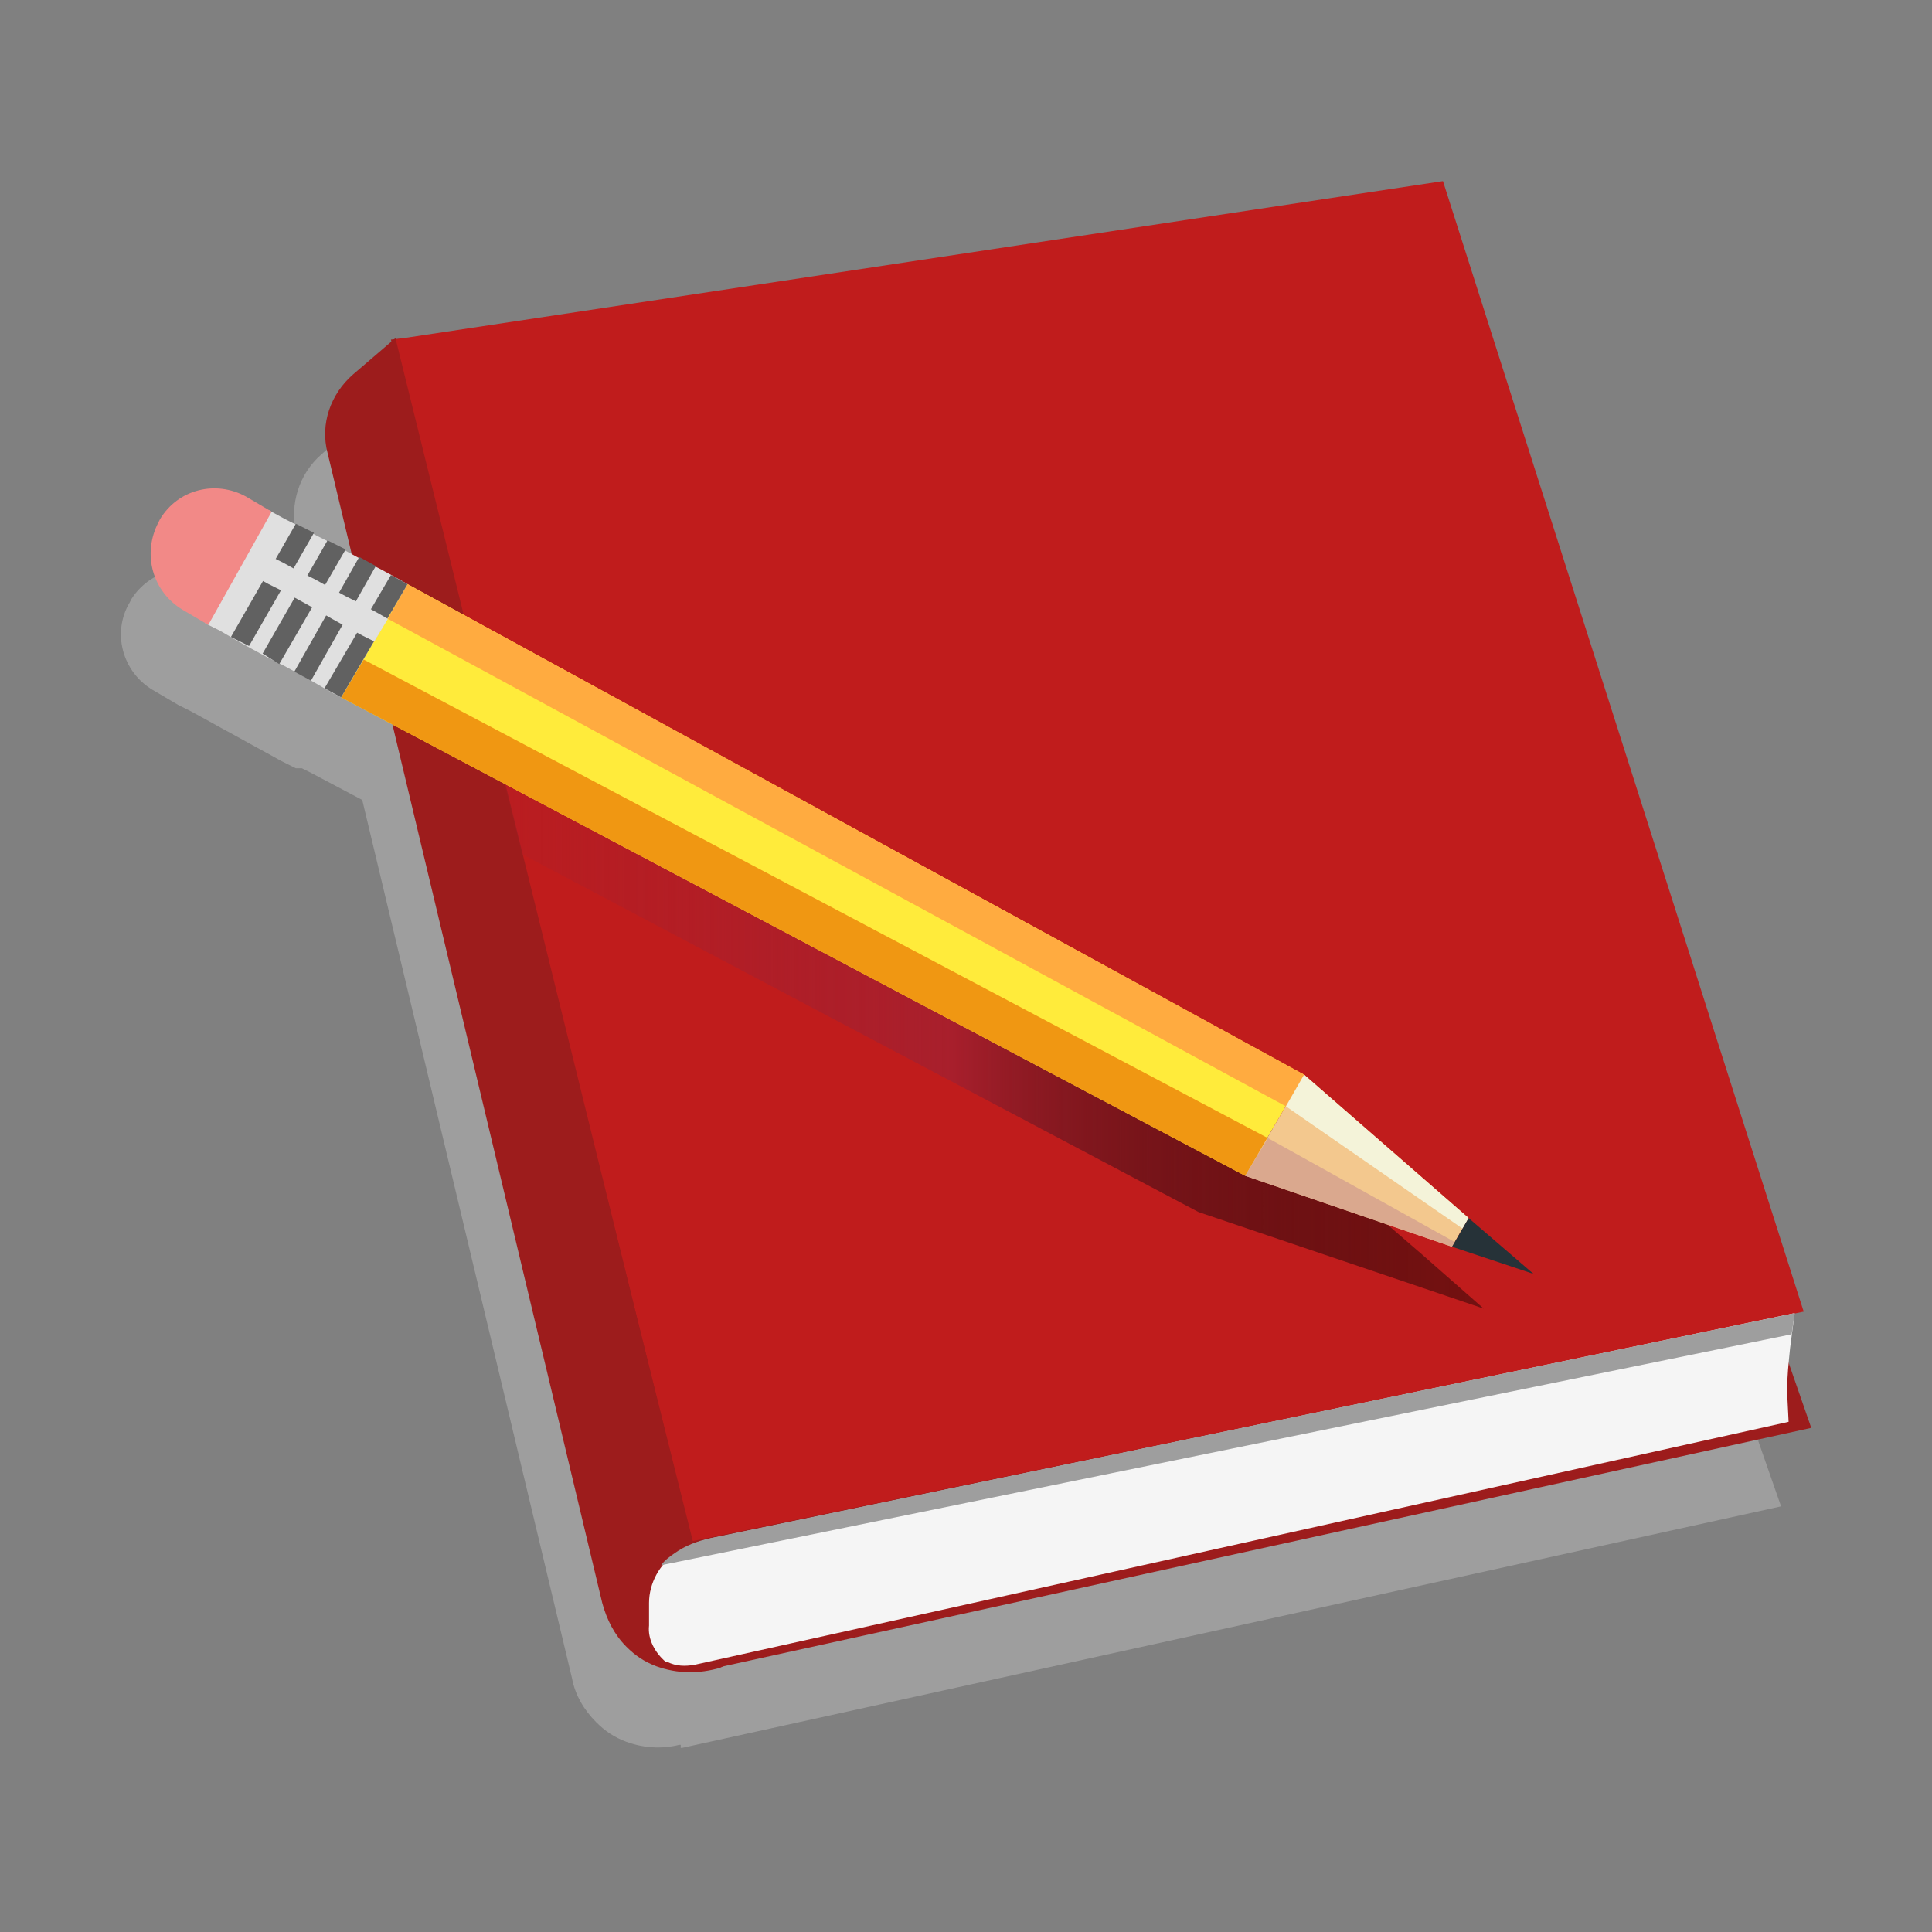 <?xml version="1.0" encoding="utf-8"?>
<!-- Generator: Adobe Illustrator 24.0.0, SVG Export Plug-In . SVG Version: 6.00 Build 0)  -->
<svg version="1.1" id="图层_1" xmlns="http://www.w3.org/2000/svg" xmlns:xlink="http://www.w3.org/1999/xlink" x="0px" y="0px"
	 viewBox="0 0 128 128" enable-background="new 0 0 128 128" xml:space="preserve">
<rect x="0" y="0" width="128" height="128" fill="#808080" stroke="none"/>
<title>rednotebook-112</title>
<path fill="#9E9E9E" d="M45.1,115.8h0.1l72.8-16l-1.5-4.3c0-0.4,0.1-0.7,0.1-1.1l0.3-2.3l-1.5,0.3l0,0l2.1-0.4l-24-74.8L24.4,27.7
	h-0.5v0.1l-2.6,2.3c-1.5,1.3-2.1,3.3-1.7,5.2l1.6,6.7L21,41.8l-0.2-0.1l0,0l-1.2-0.6l0,0L19,40.7l-0.2-0.1l0,0L17.6,40l0,0l-0.7-0.4
	L15.8,39l0,0l-1.4-0.8c-2-1.1-4.5-0.4-5.7,1.5l-0.1,0.2c-1.2,2-0.5,4.6,1.5,5.8c0,0,0,0,0,0l1.7,1l0,0l0.8,0.4l1.1,0.6l0.9,0.5
	l1.1,0.6l0.9,0.5l1.1,0.6l0.9,0.5l0.6,0.3l0,0l0.4,0.2H20l0,0l0.6,0.3l3.4,1.8l13.9,58.2c0.2,1.1,0.8,2.1,1.6,2.9
	c0.6,0.6,1.2,1,2,1.3c1.1,0.4,2.3,0.5,3.5,0.2l0,0H45.1z"/>
<polygon fill="#9D1C1C" points="120,94.6 47,110.6 25.9,22.5 92.6,15.7 "/>
<polygon fill="#C01C1C" points="119.5,86.9 45.9,102.1 34.5,56.5 31.8,45.4 26.1,22.5 95.6,12 "/>
<path fill="#9D1C1C" d="M47.9,110.4l-0.2,0.1c-1.4,0.4-2.8,0.4-4.2-0.1c-0.8-0.3-1.4-0.7-2-1.3c-0.8-0.8-1.3-1.8-1.6-2.9L21.7,30
	c-0.5-1.9,0.2-3.9,1.7-5.2l2.8-2.4L47.9,110.4z"/>
<path fill="#F5F5F5" d="M118.5,94.2L46,110.3c-0.6,0.1-1.2,0.1-1.8-0.2l-0.1,0c-0.7-0.6-1.2-1.5-1.1-2.4v-1.5c0-1.3,0.7-2.6,1.8-3.3
	l0,0c0.7-0.5,1.5-0.8,2.4-1L118.9,87l-0.3,2.3c-0.1,1-0.2,1.9-0.2,2.9L118.5,94.2z"/>
<path fill="#9E9E9E" d="M118.9,87l-71.8,14.9c-0.9,0.2-1.7,0.5-2.4,1l0,0c-0.3,0.2-0.7,0.5-0.9,0.8l74.9-15.3L118.9,87z"/>
<linearGradient id="SVGID_1_" gradientUnits="userSpaceOnUse" x1="98.4" y1="61.96" x2="31.76" y2="61.96" gradientTransform="matrix(1 0 0 -1 0 128)">
	<stop  offset="0" style="stop-color:#000000;stop-opacity:0.4"/>
	<stop  offset="6.000000e-02" style="stop-color:#090202;stop-opacity:0.43"/>
	<stop  offset="0.16" style="stop-color:#230609;stop-opacity:0.52"/>
	<stop  offset="0.29" style="stop-color:#4C0E14;stop-opacity:0.67"/>
	<stop  offset="0.45" style="stop-color:#851923;stop-opacity:0.88"/>
	<stop  offset="0.53" style="stop-color:#A81F2C"/>
	<stop  offset="1" style="stop-color:#A81F2C;stop-opacity:0.2"/>
</linearGradient>
<path fill="url(#SVGID_1_)" d="M94.2,83.1l-11-9.5L31.8,45.4l2.8,11.2l44.8,23.7L93,84.9l5.3,1.8L94.2,83.1z"/>
<polygon fill="#FFEB3B" points="82.5,77.9 22.6,46.2 27,38.7 86.4,71.2 "/>
<polygon fill="#F09712" points="82.5,77.9 22.6,46.2 24.1,43.7 84,75.4 "/>
<polygon fill="#FFAB40" points="85.2,73.3 25.7,41 27,38.7 86.4,71.2 "/>
<polygon fill="#F3C88E" points="86.4,71.2 82.5,77.9 96.2,82.6 97.3,80.7 "/>
<polygon fill="#F4F3D9" points="86.4,71.2 85.2,73.3 96.9,81.4 97.3,80.7 "/>
<polygon fill="#DAA88E" points="84,75.4 82.5,77.9 96.2,82.6 96.4,82.3 "/>
<polygon fill="#263238" points="97.3,80.7 96.2,82.6 101.6,84.4 "/>
<polygon fill="#E0E0E0" points="27,38.7 22.6,46.2 22,45.9 20.8,45.2 19.9,44.7 18.8,44.1 17.8,43.6 16.7,43 15.8,42.5 14.6,41.8 
	13.6,41.3 17.8,33.8 18.9,34.4 20.1,35 21,35.5 22.2,36.1 23.1,36.6 24.2,37.2 25.2,37.7 26.3,38.3 "/>
<polygon fill="#616161" points="20.8,35.3 16.5,42.8 15.3,42.2 19.6,34.7 "/>
<polygon fill="#616161" points="22.9,36.4 18.5,44 17.4,43.3 21.7,35.8 "/>
<polygon fill="#616161" points="24.9,37.5 20.6,45.1 19.5,44.5 23.8,36.9 "/>
<polygon fill="#616161" points="27,38.7 22.6,46.2 21.5,45.6 25.9,38.1 "/>
<polygon fill="#E0E0E0" points="25.7,41 24.8,42.5 24,42.1 22.9,41.5 22,41 20.8,40.3 19.9,39.8 18.8,39.2 17.8,38.7 16.7,38.1 
	15.7,37.5 16.5,36.1 17.6,36.7 18.8,37.3 19.7,37.8 20.9,38.4 21.8,38.9 22.9,39.5 23.9,40 25,40.6 "/>
<path fill="#F28987" d="M18,33.9l-4.2,7.5l-1.7-1c-2-1.2-2.7-3.7-1.6-5.8c0,0,0,0,0,0l0.1-0.2c1.2-2,3.7-2.6,5.7-1.5L18,33.9z"/>
</svg>
